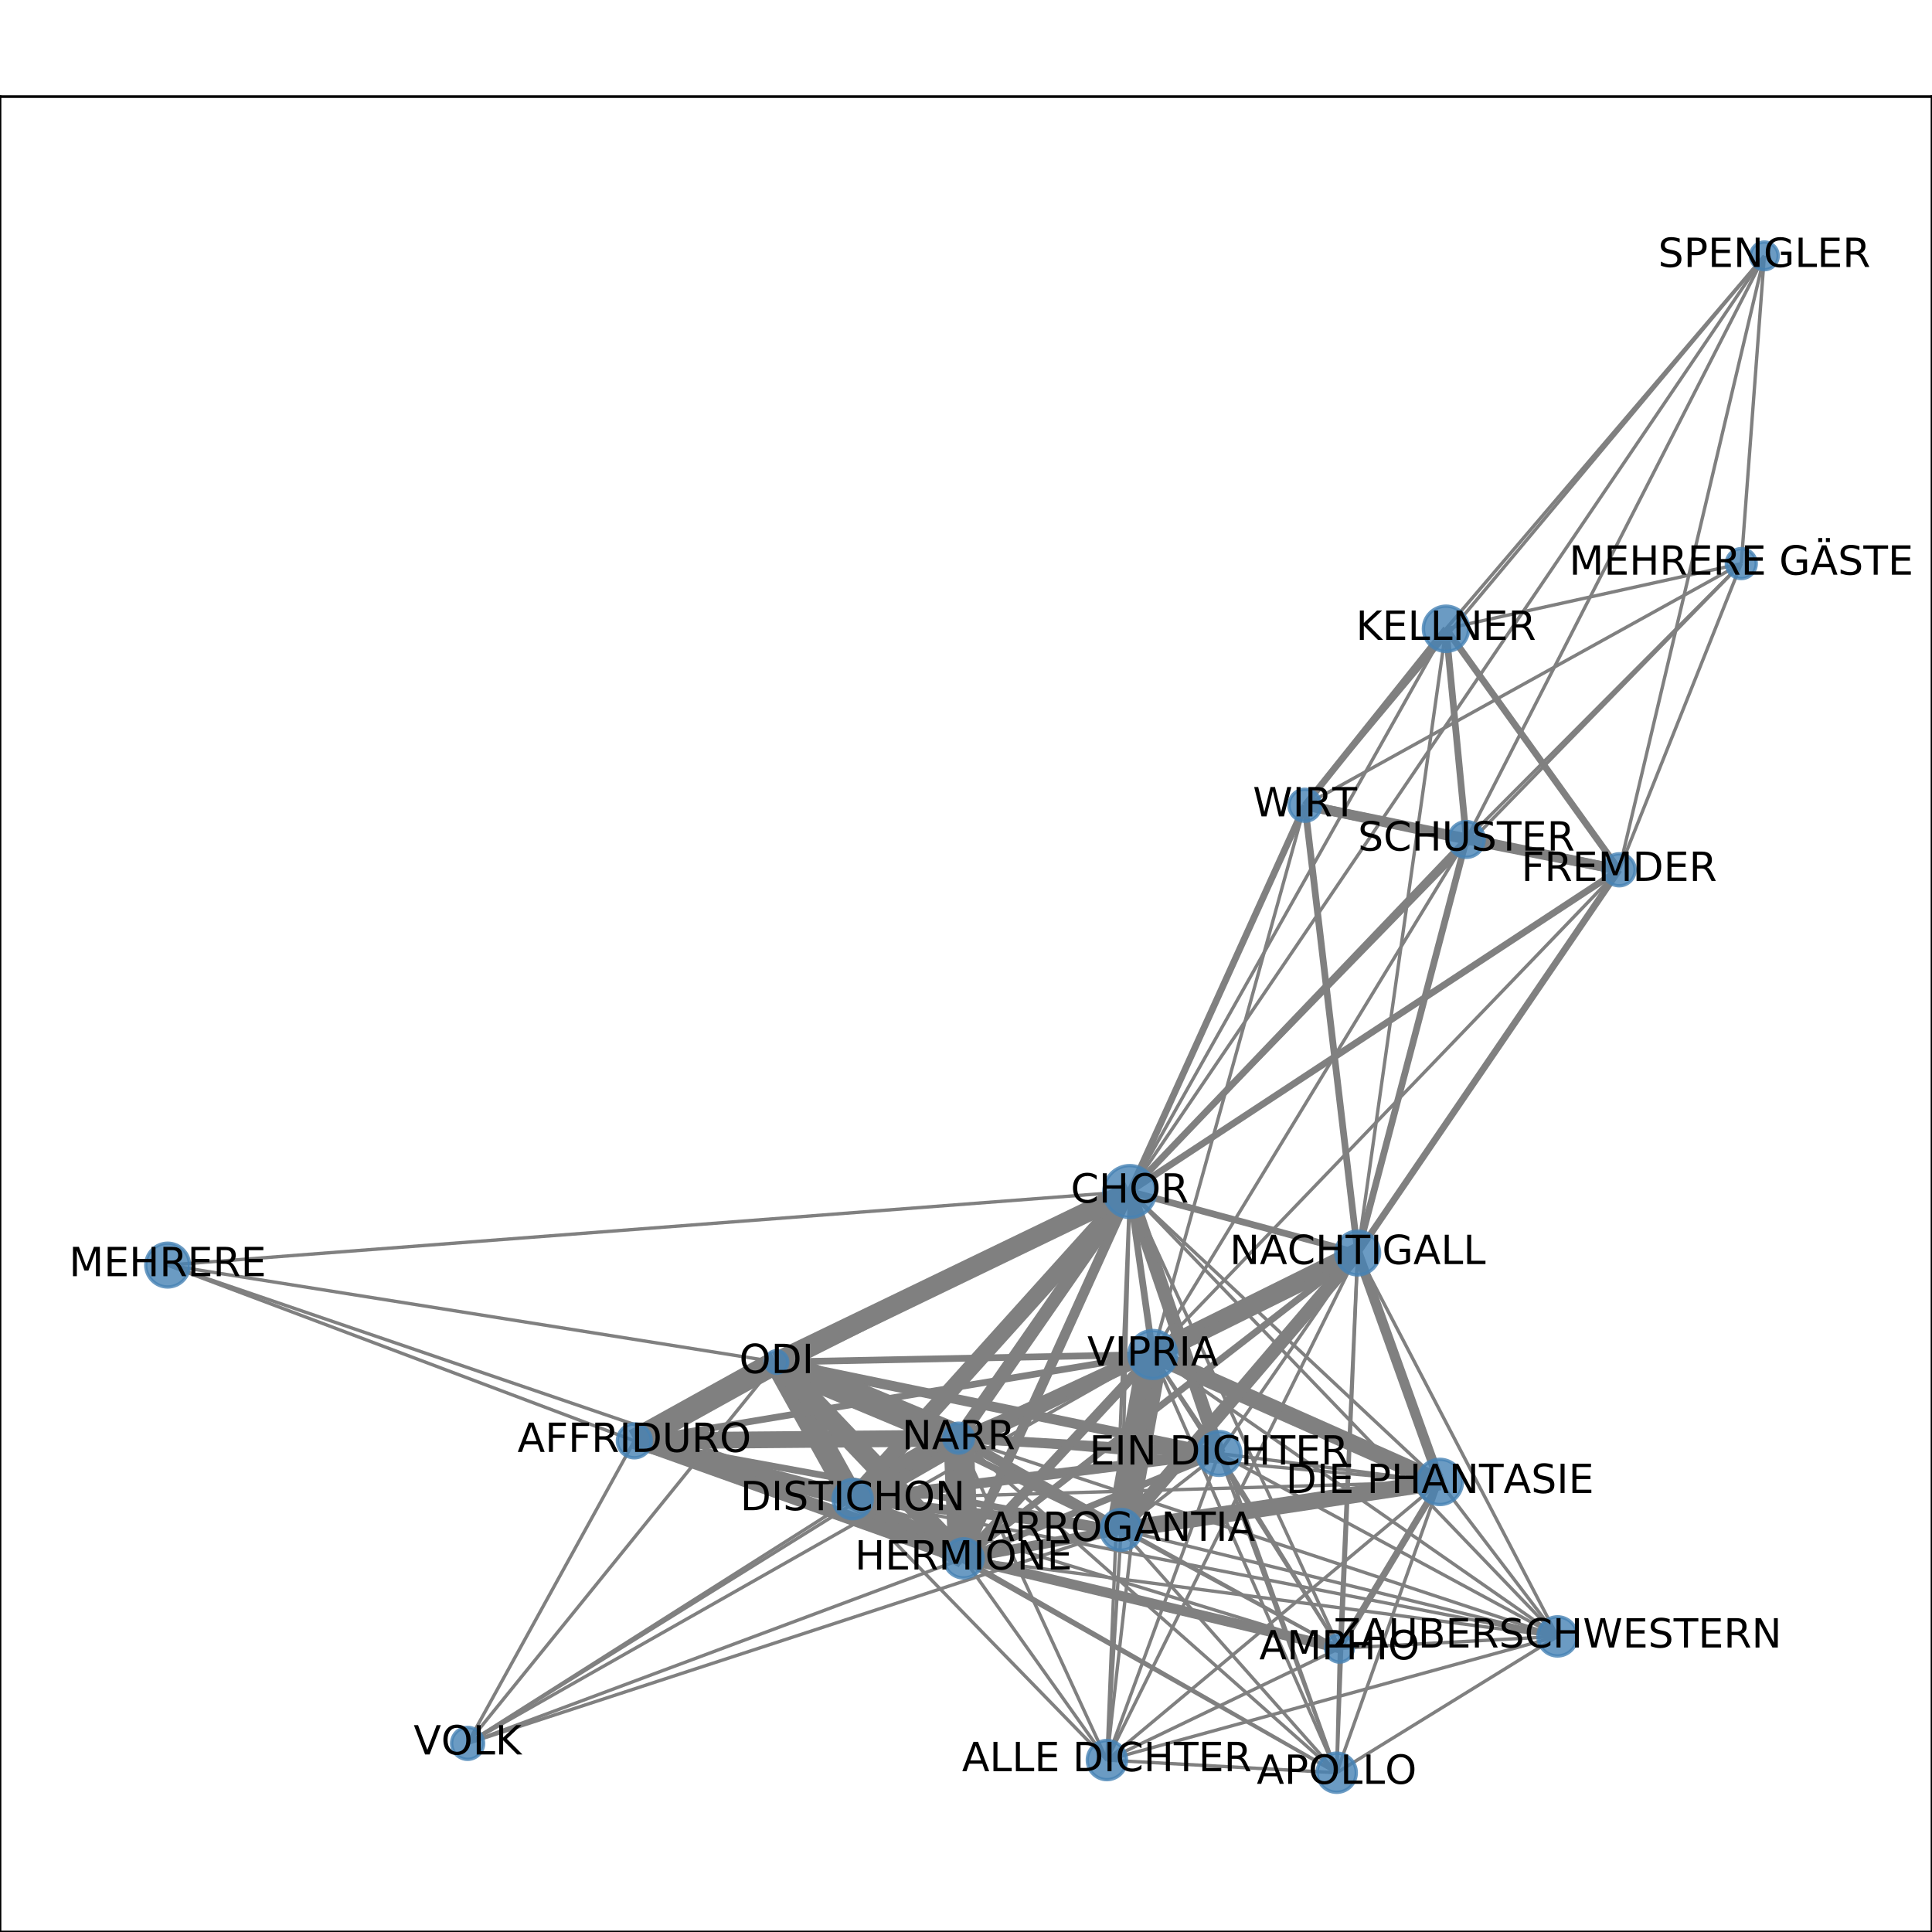 <?xml version="1.0" encoding="utf-8" standalone="no"?>
<!DOCTYPE svg PUBLIC "-//W3C//DTD SVG 1.1//EN"
  "http://www.w3.org/Graphics/SVG/1.1/DTD/svg11.dtd">
<!-- Created with matplotlib (http://matplotlib.org/) -->
<svg height="576pt" version="1.1" viewBox="0 0 576 576" width="576pt" xmlns="http://www.w3.org/2000/svg" xmlns:xlink="http://www.w3.org/1999/xlink">
 <defs>
  <style type="text/css">
*{stroke-linecap:butt;stroke-linejoin:round;}
  </style>
 </defs>
 <g id="figure_1">
  <g id="patch_1">
   <path d="M 0 576 
L 576 576 
L 576 0 
L 0 0 
z
" style="fill:#ffffff;"/>
  </g>
  <g id="axes_1">
   <g id="patch_2">
    <path d="M 0 576 
L 576 576 
L 576 28.8 
L 0 28.8 
z
" style="fill:#ffffff;"/>
   </g>
   <g id="LineCollection_1">
    <path clip-path="url(#pf46372fd6f)" d="M 336.824 355.231 
L 49.983 377.172 
" style="fill:none;stroke:#808080;"/>
    <path clip-path="url(#pf46372fd6f)" d="M 336.824 355.231 
L 254.216 446.942 
" style="fill:none;stroke:#808080;stroke-width:5;"/>
    <path clip-path="url(#pf46372fd6f)" d="M 336.824 355.231 
L 287.274 464.612 
" style="fill:none;stroke:#808080;stroke-width:3;"/>
    <path clip-path="url(#pf46372fd6f)" d="M 336.824 355.231 
L 189.127 429.568 
" style="fill:none;stroke:#808080;stroke-width:3;"/>
    <path clip-path="url(#pf46372fd6f)" d="M 336.824 355.231 
L 399.344 491.406 
" style="fill:none;stroke:#808080;"/>
    <path clip-path="url(#pf46372fd6f)" d="M 336.824 355.231 
L 526.017 76.284 
" style="fill:none;stroke:#808080;"/>
    <path clip-path="url(#pf46372fd6f)" d="M 336.824 355.231 
L 330.01 524.746 
" style="fill:none;stroke:#808080;"/>
    <path clip-path="url(#pf46372fd6f)" d="M 336.824 355.231 
L 429.269 441.819 
" style="fill:none;stroke:#808080;"/>
    <path clip-path="url(#pf46372fd6f)" d="M 336.824 355.231 
L 482.729 259.324 
" style="fill:none;stroke:#808080;stroke-width:2;"/>
    <path clip-path="url(#pf46372fd6f)" d="M 336.824 355.231 
L 231.507 406.067 
" style="fill:none;stroke:#808080;stroke-width:6;"/>
    <path clip-path="url(#pf46372fd6f)" d="M 336.824 355.231 
L 404.774 373.558 
" style="fill:none;stroke:#808080;stroke-width:2;"/>
    <path clip-path="url(#pf46372fd6f)" d="M 336.824 355.231 
L 343.698 403.826 
" style="fill:none;stroke:#808080;stroke-width:2;"/>
    <path clip-path="url(#pf46372fd6f)" d="M 336.824 355.231 
L 389.046 240.076 
" style="fill:none;stroke:#808080;stroke-width:2;"/>
    <path clip-path="url(#pf46372fd6f)" d="M 336.824 355.231 
L 334.265 456.084 
" style="fill:none;stroke:#808080;"/>
    <path clip-path="url(#pf46372fd6f)" d="M 336.824 355.231 
L 464.364 487.87 
" style="fill:none;stroke:#808080;"/>
    <path clip-path="url(#pf46372fd6f)" d="M 336.824 355.231 
L 363.425 433.324 
" style="fill:none;stroke:#808080;stroke-width:4;"/>
    <path clip-path="url(#pf46372fd6f)" d="M 336.824 355.231 
L 398.518 528.516 
" style="fill:none;stroke:#808080;"/>
    <path clip-path="url(#pf46372fd6f)" d="M 336.824 355.231 
L 285.783 428.766 
" style="fill:none;stroke:#808080;stroke-width:4;"/>
    <path clip-path="url(#pf46372fd6f)" d="M 336.824 355.231 
L 431.107 187.459 
" style="fill:none;stroke:#808080;"/>
    <path clip-path="url(#pf46372fd6f)" d="M 336.824 355.231 
L 519.138 168.029 
" style="fill:none;stroke:#808080;"/>
    <path clip-path="url(#pf46372fd6f)" d="M 336.824 355.231 
L 437.179 250.276 
" style="fill:none;stroke:#808080;stroke-width:2;"/>
    <path clip-path="url(#pf46372fd6f)" d="M 254.216 446.942 
L 49.983 377.172 
" style="fill:none;stroke:#808080;"/>
    <path clip-path="url(#pf46372fd6f)" d="M 254.216 446.942 
L 287.274 464.612 
" style="fill:none;stroke:#808080;stroke-width:6;"/>
    <path clip-path="url(#pf46372fd6f)" d="M 254.216 446.942 
L 189.127 429.568 
" style="fill:none;stroke:#808080;stroke-width:5;"/>
    <path clip-path="url(#pf46372fd6f)" d="M 254.216 446.942 
L 399.344 491.406 
" style="fill:none;stroke:#808080;"/>
    <path clip-path="url(#pf46372fd6f)" d="M 254.216 446.942 
L 330.01 524.746 
" style="fill:none;stroke:#808080;"/>
    <path clip-path="url(#pf46372fd6f)" d="M 254.216 446.942 
L 429.269 441.819 
" style="fill:none;stroke:#808080;"/>
    <path clip-path="url(#pf46372fd6f)" d="M 254.216 446.942 
L 404.774 373.558 
" style="fill:none;stroke:#808080;"/>
    <path clip-path="url(#pf46372fd6f)" d="M 254.216 446.942 
L 231.507 406.067 
" style="fill:none;stroke:#808080;stroke-width:7;"/>
    <path clip-path="url(#pf46372fd6f)" d="M 254.216 446.942 
L 343.698 403.826 
" style="fill:none;stroke:#808080;stroke-width:3;"/>
    <path clip-path="url(#pf46372fd6f)" d="M 254.216 446.942 
L 398.518 528.516 
" style="fill:none;stroke:#808080;"/>
    <path clip-path="url(#pf46372fd6f)" d="M 254.216 446.942 
L 334.265 456.084 
" style="fill:none;stroke:#808080;stroke-width:3;"/>
    <path clip-path="url(#pf46372fd6f)" d="M 254.216 446.942 
L 464.364 487.87 
" style="fill:none;stroke:#808080;"/>
    <path clip-path="url(#pf46372fd6f)" d="M 254.216 446.942 
L 363.425 433.324 
" style="fill:none;stroke:#808080;stroke-width:3;"/>
    <path clip-path="url(#pf46372fd6f)" d="M 254.216 446.942 
L 285.783 428.766 
" style="fill:none;stroke:#808080;stroke-width:8;"/>
    <path clip-path="url(#pf46372fd6f)" d="M 254.216 446.942 
L 139.411 519.764 
" style="fill:none;stroke:#808080;"/>
    <path clip-path="url(#pf46372fd6f)" d="M 189.127 429.568 
L 49.983 377.172 
" style="fill:none;stroke:#808080;"/>
    <path clip-path="url(#pf46372fd6f)" d="M 189.127 429.568 
L 285.783 428.766 
" style="fill:none;stroke:#808080;stroke-width:5;"/>
    <path clip-path="url(#pf46372fd6f)" d="M 189.127 429.568 
L 287.274 464.612 
" style="fill:none;stroke:#808080;stroke-width:4;"/>
    <path clip-path="url(#pf46372fd6f)" d="M 189.127 429.568 
L 343.698 403.826 
" style="fill:none;stroke:#808080;stroke-width:2;"/>
    <path clip-path="url(#pf46372fd6f)" d="M 189.127 429.568 
L 139.411 519.764 
" style="fill:none;stroke:#808080;"/>
    <path clip-path="url(#pf46372fd6f)" d="M 189.127 429.568 
L 231.507 406.067 
" style="fill:none;stroke:#808080;stroke-width:7;"/>
    <path clip-path="url(#pf46372fd6f)" d="M 189.127 429.568 
L 334.265 456.084 
" style="fill:none;stroke:#808080;stroke-width:2;"/>
    <path clip-path="url(#pf46372fd6f)" d="M 464.364 487.87 
L 404.774 373.558 
" style="fill:none;stroke:#808080;"/>
    <path clip-path="url(#pf46372fd6f)" d="M 464.364 487.87 
L 429.269 441.819 
" style="fill:none;stroke:#808080;"/>
    <path clip-path="url(#pf46372fd6f)" d="M 464.364 487.87 
L 287.274 464.612 
" style="fill:none;stroke:#808080;"/>
    <path clip-path="url(#pf46372fd6f)" d="M 464.364 487.87 
L 399.344 491.406 
" style="fill:none;stroke:#808080;"/>
    <path clip-path="url(#pf46372fd6f)" d="M 464.364 487.87 
L 330.01 524.746 
" style="fill:none;stroke:#808080;"/>
    <path clip-path="url(#pf46372fd6f)" d="M 464.364 487.87 
L 343.698 403.826 
" style="fill:none;stroke:#808080;"/>
    <path clip-path="url(#pf46372fd6f)" d="M 464.364 487.87 
L 398.518 528.516 
" style="fill:none;stroke:#808080;"/>
    <path clip-path="url(#pf46372fd6f)" d="M 464.364 487.87 
L 334.265 456.084 
" style="fill:none;stroke:#808080;"/>
    <path clip-path="url(#pf46372fd6f)" d="M 464.364 487.87 
L 363.425 433.324 
" style="fill:none;stroke:#808080;"/>
    <path clip-path="url(#pf46372fd6f)" d="M 464.364 487.87 
L 285.783 428.766 
" style="fill:none;stroke:#808080;"/>
    <path clip-path="url(#pf46372fd6f)" d="M 429.269 441.819 
L 404.774 373.558 
" style="fill:none;stroke:#808080;stroke-width:3;"/>
    <path clip-path="url(#pf46372fd6f)" d="M 429.269 441.819 
L 287.274 464.612 
" style="fill:none;stroke:#808080;"/>
    <path clip-path="url(#pf46372fd6f)" d="M 429.269 441.819 
L 399.344 491.406 
" style="fill:none;stroke:#808080;stroke-width:2;"/>
    <path clip-path="url(#pf46372fd6f)" d="M 429.269 441.819 
L 343.698 403.826 
" style="fill:none;stroke:#808080;stroke-width:5;"/>
    <path clip-path="url(#pf46372fd6f)" d="M 429.269 441.819 
L 398.518 528.516 
" style="fill:none;stroke:#808080;"/>
    <path clip-path="url(#pf46372fd6f)" d="M 429.269 441.819 
L 334.265 456.084 
" style="fill:none;stroke:#808080;stroke-width:5;"/>
    <path clip-path="url(#pf46372fd6f)" d="M 429.269 441.819 
L 330.01 524.746 
" style="fill:none;stroke:#808080;"/>
    <path clip-path="url(#pf46372fd6f)" d="M 429.269 441.819 
L 363.425 433.324 
" style="fill:none;stroke:#808080;"/>
    <path clip-path="url(#pf46372fd6f)" d="M 429.269 441.819 
L 285.783 428.766 
" style="fill:none;stroke:#808080;"/>
    <path clip-path="url(#pf46372fd6f)" d="M 482.729 259.324 
L 404.774 373.558 
" style="fill:none;stroke:#808080;stroke-width:2;"/>
    <path clip-path="url(#pf46372fd6f)" d="M 482.729 259.324 
L 389.046 240.076 
" style="fill:none;stroke:#808080;stroke-width:3;"/>
    <path clip-path="url(#pf46372fd6f)" d="M 482.729 259.324 
L 437.179 250.276 
" style="fill:none;stroke:#808080;stroke-width:3;"/>
    <path clip-path="url(#pf46372fd6f)" d="M 482.729 259.324 
L 526.017 76.284 
" style="fill:none;stroke:#808080;"/>
    <path clip-path="url(#pf46372fd6f)" d="M 482.729 259.324 
L 431.107 187.459 
" style="fill:none;stroke:#808080;stroke-width:2;"/>
    <path clip-path="url(#pf46372fd6f)" d="M 482.729 259.324 
L 519.138 168.029 
" style="fill:none;stroke:#808080;"/>
    <path clip-path="url(#pf46372fd6f)" d="M 482.729 259.324 
L 343.698 403.826 
" style="fill:none;stroke:#808080;"/>
    <path clip-path="url(#pf46372fd6f)" d="M 404.774 373.558 
L 287.274 464.612 
" style="fill:none;stroke:#808080;stroke-width:2;"/>
    <path clip-path="url(#pf46372fd6f)" d="M 404.774 373.558 
L 398.518 528.516 
" style="fill:none;stroke:#808080;"/>
    <path clip-path="url(#pf46372fd6f)" d="M 404.774 373.558 
L 399.344 491.406 
" style="fill:none;stroke:#808080;"/>
    <path clip-path="url(#pf46372fd6f)" d="M 404.774 373.558 
L 343.698 403.826 
" style="fill:none;stroke:#808080;stroke-width:6;"/>
    <path clip-path="url(#pf46372fd6f)" d="M 404.774 373.558 
L 389.046 240.076 
" style="fill:none;stroke:#808080;stroke-width:2;"/>
    <path clip-path="url(#pf46372fd6f)" d="M 404.774 373.558 
L 334.265 456.084 
" style="fill:none;stroke:#808080;stroke-width:4;"/>
    <path clip-path="url(#pf46372fd6f)" d="M 404.774 373.558 
L 330.01 524.746 
" style="fill:none;stroke:#808080;"/>
    <path clip-path="url(#pf46372fd6f)" d="M 404.774 373.558 
L 363.425 433.324 
" style="fill:none;stroke:#808080;"/>
    <path clip-path="url(#pf46372fd6f)" d="M 404.774 373.558 
L 285.783 428.766 
" style="fill:none;stroke:#808080;stroke-width:2;"/>
    <path clip-path="url(#pf46372fd6f)" d="M 404.774 373.558 
L 431.107 187.459 
" style="fill:none;stroke:#808080;"/>
    <path clip-path="url(#pf46372fd6f)" d="M 404.774 373.558 
L 437.179 250.276 
" style="fill:none;stroke:#808080;stroke-width:2;"/>
    <path clip-path="url(#pf46372fd6f)" d="M 334.265 456.084 
L 287.274 464.612 
" style="fill:none;stroke:#808080;stroke-width:3;"/>
    <path clip-path="url(#pf46372fd6f)" d="M 334.265 456.084 
L 399.344 491.406 
" style="fill:none;stroke:#808080;"/>
    <path clip-path="url(#pf46372fd6f)" d="M 334.265 456.084 
L 330.01 524.746 
" style="fill:none;stroke:#808080;"/>
    <path clip-path="url(#pf46372fd6f)" d="M 334.265 456.084 
L 231.507 406.067 
" style="fill:none;stroke:#808080;stroke-width:2;"/>
    <path clip-path="url(#pf46372fd6f)" d="M 334.265 456.084 
L 343.698 403.826 
" style="fill:none;stroke:#808080;stroke-width:9;"/>
    <path clip-path="url(#pf46372fd6f)" d="M 334.265 456.084 
L 398.518 528.516 
" style="fill:none;stroke:#808080;"/>
    <path clip-path="url(#pf46372fd6f)" d="M 334.265 456.084 
L 363.425 433.324 
" style="fill:none;stroke:#808080;"/>
    <path clip-path="url(#pf46372fd6f)" d="M 334.265 456.084 
L 285.783 428.766 
" style="fill:none;stroke:#808080;stroke-width:3;"/>
    <path clip-path="url(#pf46372fd6f)" d="M 334.265 456.084 
L 139.411 519.764 
" style="fill:none;stroke:#808080;"/>
    <path clip-path="url(#pf46372fd6f)" d="M 363.425 433.324 
L 287.274 464.612 
" style="fill:none;stroke:#808080;stroke-width:2;"/>
    <path clip-path="url(#pf46372fd6f)" d="M 363.425 433.324 
L 399.344 491.406 
" style="fill:none;stroke:#808080;"/>
    <path clip-path="url(#pf46372fd6f)" d="M 363.425 433.324 
L 231.507 406.067 
" style="fill:none;stroke:#808080;stroke-width:3;"/>
    <path clip-path="url(#pf46372fd6f)" d="M 363.425 433.324 
L 343.698 403.826 
" style="fill:none;stroke:#808080;"/>
    <path clip-path="url(#pf46372fd6f)" d="M 363.425 433.324 
L 398.518 528.516 
" style="fill:none;stroke:#808080;"/>
    <path clip-path="url(#pf46372fd6f)" d="M 363.425 433.324 
L 330.01 524.746 
" style="fill:none;stroke:#808080;"/>
    <path clip-path="url(#pf46372fd6f)" d="M 363.425 433.324 
L 285.783 428.766 
" style="fill:none;stroke:#808080;stroke-width:3;"/>
    <path clip-path="url(#pf46372fd6f)" d="M 285.783 428.766 
L 287.274 464.612 
" style="fill:none;stroke:#808080;stroke-width:9;"/>
    <path clip-path="url(#pf46372fd6f)" d="M 285.783 428.766 
L 399.344 491.406 
" style="fill:none;stroke:#808080;"/>
    <path clip-path="url(#pf46372fd6f)" d="M 285.783 428.766 
L 231.507 406.067 
" style="fill:none;stroke:#808080;stroke-width:8;"/>
    <path clip-path="url(#pf46372fd6f)" d="M 285.783 428.766 
L 343.698 403.826 
" style="fill:none;stroke:#808080;stroke-width:3;"/>
    <path clip-path="url(#pf46372fd6f)" d="M 285.783 428.766 
L 398.518 528.516 
" style="fill:none;stroke:#808080;"/>
    <path clip-path="url(#pf46372fd6f)" d="M 285.783 428.766 
L 330.01 524.746 
" style="fill:none;stroke:#808080;"/>
    <path clip-path="url(#pf46372fd6f)" d="M 285.783 428.766 
L 139.411 519.764 
" style="fill:none;stroke:#808080;"/>
    <path clip-path="url(#pf46372fd6f)" d="M 431.107 187.459 
L 389.046 240.076 
" style="fill:none;stroke:#808080;stroke-width:2;"/>
    <path clip-path="url(#pf46372fd6f)" d="M 431.107 187.459 
L 437.179 250.276 
" style="fill:none;stroke:#808080;stroke-width:2;"/>
    <path clip-path="url(#pf46372fd6f)" d="M 431.107 187.459 
L 526.017 76.284 
" style="fill:none;stroke:#808080;"/>
    <path clip-path="url(#pf46372fd6f)" d="M 431.107 187.459 
L 519.138 168.029 
" style="fill:none;stroke:#808080;"/>
    <path clip-path="url(#pf46372fd6f)" d="M 49.983 377.172 
L 231.507 406.067 
" style="fill:none;stroke:#808080;"/>
    <path clip-path="url(#pf46372fd6f)" d="M 287.274 464.612 
L 399.344 491.406 
" style="fill:none;stroke:#808080;stroke-width:3;"/>
    <path clip-path="url(#pf46372fd6f)" d="M 287.274 464.612 
L 330.01 524.746 
" style="fill:none;stroke:#808080;"/>
    <path clip-path="url(#pf46372fd6f)" d="M 287.274 464.612 
L 231.507 406.067 
" style="fill:none;stroke:#808080;stroke-width:6;"/>
    <path clip-path="url(#pf46372fd6f)" d="M 287.274 464.612 
L 343.698 403.826 
" style="fill:none;stroke:#808080;stroke-width:3;"/>
    <path clip-path="url(#pf46372fd6f)" d="M 287.274 464.612 
L 398.518 528.516 
" style="fill:none;stroke:#808080;"/>
    <path clip-path="url(#pf46372fd6f)" d="M 287.274 464.612 
L 139.411 519.764 
" style="fill:none;stroke:#808080;"/>
    <path clip-path="url(#pf46372fd6f)" d="M 399.344 491.406 
L 330.01 524.746 
" style="fill:none;stroke:#808080;"/>
    <path clip-path="url(#pf46372fd6f)" d="M 399.344 491.406 
L 343.698 403.826 
" style="fill:none;stroke:#808080;"/>
    <path clip-path="url(#pf46372fd6f)" d="M 399.344 491.406 
L 398.518 528.516 
" style="fill:none;stroke:#808080;"/>
    <path clip-path="url(#pf46372fd6f)" d="M 526.017 76.284 
L 389.046 240.076 
" style="fill:none;stroke:#808080;"/>
    <path clip-path="url(#pf46372fd6f)" d="M 526.017 76.284 
L 437.179 250.276 
" style="fill:none;stroke:#808080;"/>
    <path clip-path="url(#pf46372fd6f)" d="M 526.017 76.284 
L 519.138 168.029 
" style="fill:none;stroke:#808080;"/>
    <path clip-path="url(#pf46372fd6f)" d="M 139.411 519.764 
L 343.698 403.826 
" style="fill:none;stroke:#808080;"/>
    <path clip-path="url(#pf46372fd6f)" d="M 139.411 519.764 
L 231.507 406.067 
" style="fill:none;stroke:#808080;"/>
    <path clip-path="url(#pf46372fd6f)" d="M 437.179 250.276 
L 389.046 240.076 
" style="fill:none;stroke:#808080;stroke-width:3;"/>
    <path clip-path="url(#pf46372fd6f)" d="M 437.179 250.276 
L 343.698 403.826 
" style="fill:none;stroke:#808080;"/>
    <path clip-path="url(#pf46372fd6f)" d="M 437.179 250.276 
L 519.138 168.029 
" style="fill:none;stroke:#808080;"/>
    <path clip-path="url(#pf46372fd6f)" d="M 231.507 406.067 
L 343.698 403.826 
" style="fill:none;stroke:#808080;stroke-width:2;"/>
    <path clip-path="url(#pf46372fd6f)" d="M 343.698 403.826 
L 389.046 240.076 
" style="fill:none;stroke:#808080;"/>
    <path clip-path="url(#pf46372fd6f)" d="M 343.698 403.826 
L 330.01 524.746 
" style="fill:none;stroke:#808080;"/>
    <path clip-path="url(#pf46372fd6f)" d="M 343.698 403.826 
L 398.518 528.516 
" style="fill:none;stroke:#808080;"/>
    <path clip-path="url(#pf46372fd6f)" d="M 389.046 240.076 
L 519.138 168.029 
" style="fill:none;stroke:#808080;"/>
    <path clip-path="url(#pf46372fd6f)" d="M 330.01 524.746 
L 398.518 528.516 
" style="fill:none;stroke:#808080;"/>
   </g>
   <g id="matplotlib.axis_1">
    <g id="xtick_1">
     <g id="line2d_1">
      <defs>
       <path d="M 0 0 
L 0 3.5 
" id="ma66906ee32" style="stroke:#000000;stroke-width:0.8;"/>
      </defs>
      <g>
       <use style="stroke:#000000;stroke-width:0.8;" x="49.983" xlink:href="#ma66906ee32" y="576"/>
      </g>
     </g>
     <g id="text_1">
      <!-- 0.0 -->
      <defs>
       <path d="M 31.781 66.406 
Q 24.172 66.406 20.328 58.906 
Q 16.5 51.422 16.5 36.375 
Q 16.5 21.391 20.328 13.891 
Q 24.172 6.391 31.781 6.391 
Q 39.453 6.391 43.281 13.891 
Q 47.125 21.391 47.125 36.375 
Q 47.125 51.422 43.281 58.906 
Q 39.453 66.406 31.781 66.406 
z
M 31.781 74.219 
Q 44.047 74.219 50.516 64.516 
Q 56.984 54.828 56.984 36.375 
Q 56.984 17.969 50.516 8.266 
Q 44.047 -1.422 31.781 -1.422 
Q 19.531 -1.422 13.062 8.266 
Q 6.594 17.969 6.594 36.375 
Q 6.594 54.828 13.062 64.516 
Q 19.531 74.219 31.781 74.219 
z
" id="DejaVuSans-30"/>
       <path d="M 10.688 12.406 
L 21 12.406 
L 21 0 
L 10.688 0 
z
" id="DejaVuSans-2e"/>
      </defs>
      <g transform="translate(42.032 590.598)scale(0.1 -0.1)">
       <use xlink:href="#DejaVuSans-30"/>
       <use x="63.623" xlink:href="#DejaVuSans-2e"/>
       <use x="95.41" xlink:href="#DejaVuSans-30"/>
      </g>
     </g>
    </g>
    <g id="xtick_2">
     <g id="line2d_2">
      <g>
       <use style="stroke:#000000;stroke-width:0.8;" x="117.405" xlink:href="#ma66906ee32" y="576"/>
      </g>
     </g>
     <g id="text_2">
      <!-- 0.1 -->
      <defs>
       <path d="M 12.406 8.297 
L 28.516 8.297 
L 28.516 63.922 
L 10.984 60.406 
L 10.984 69.391 
L 28.422 72.906 
L 38.281 72.906 
L 38.281 8.297 
L 54.391 8.297 
L 54.391 0 
L 12.406 0 
z
" id="DejaVuSans-31"/>
      </defs>
      <g transform="translate(109.454 590.598)scale(0.1 -0.1)">
       <use xlink:href="#DejaVuSans-30"/>
       <use x="63.623" xlink:href="#DejaVuSans-2e"/>
       <use x="95.41" xlink:href="#DejaVuSans-31"/>
      </g>
     </g>
    </g>
    <g id="xtick_3">
     <g id="line2d_3">
      <g>
       <use style="stroke:#000000;stroke-width:0.8;" x="184.827" xlink:href="#ma66906ee32" y="576"/>
      </g>
     </g>
     <g id="text_3">
      <!-- 0.2 -->
      <defs>
       <path d="M 19.188 8.297 
L 53.609 8.297 
L 53.609 0 
L 7.328 0 
L 7.328 8.297 
Q 12.938 14.109 22.625 23.891 
Q 32.328 33.688 34.812 36.531 
Q 39.547 41.844 41.422 45.531 
Q 43.312 49.219 43.312 52.781 
Q 43.312 58.594 39.234 62.25 
Q 35.156 65.922 28.609 65.922 
Q 23.969 65.922 18.812 64.312 
Q 13.672 62.703 7.812 59.422 
L 7.812 69.391 
Q 13.766 71.781 18.938 73 
Q 24.125 74.219 28.422 74.219 
Q 39.75 74.219 46.484 68.547 
Q 53.219 62.891 53.219 53.422 
Q 53.219 48.922 51.531 44.891 
Q 49.859 40.875 45.406 35.406 
Q 44.188 33.984 37.641 27.219 
Q 31.109 20.453 19.188 8.297 
z
" id="DejaVuSans-32"/>
      </defs>
      <g transform="translate(176.875 590.598)scale(0.1 -0.1)">
       <use xlink:href="#DejaVuSans-30"/>
       <use x="63.623" xlink:href="#DejaVuSans-2e"/>
       <use x="95.41" xlink:href="#DejaVuSans-32"/>
      </g>
     </g>
    </g>
    <g id="xtick_4">
     <g id="line2d_4">
      <g>
       <use style="stroke:#000000;stroke-width:0.8;" x="252.249" xlink:href="#ma66906ee32" y="576"/>
      </g>
     </g>
     <g id="text_4">
      <!-- 0.3 -->
      <defs>
       <path d="M 40.578 39.312 
Q 47.656 37.797 51.625 33 
Q 55.609 28.219 55.609 21.188 
Q 55.609 10.406 48.188 4.484 
Q 40.766 -1.422 27.094 -1.422 
Q 22.516 -1.422 17.656 -0.516 
Q 12.797 0.391 7.625 2.203 
L 7.625 11.719 
Q 11.719 9.328 16.594 8.109 
Q 21.484 6.891 26.812 6.891 
Q 36.078 6.891 40.938 10.547 
Q 45.797 14.203 45.797 21.188 
Q 45.797 27.641 41.281 31.266 
Q 36.766 34.906 28.719 34.906 
L 20.219 34.906 
L 20.219 43.016 
L 29.109 43.016 
Q 36.375 43.016 40.234 45.922 
Q 44.094 48.828 44.094 54.297 
Q 44.094 59.906 40.109 62.906 
Q 36.141 65.922 28.719 65.922 
Q 24.656 65.922 20.016 65.031 
Q 15.375 64.156 9.812 62.312 
L 9.812 71.094 
Q 15.438 72.656 20.344 73.438 
Q 25.25 74.219 29.594 74.219 
Q 40.828 74.219 47.359 69.109 
Q 53.906 64.016 53.906 55.328 
Q 53.906 49.266 50.438 45.094 
Q 46.969 40.922 40.578 39.312 
z
" id="DejaVuSans-33"/>
      </defs>
      <g transform="translate(244.297 590.598)scale(0.1 -0.1)">
       <use xlink:href="#DejaVuSans-30"/>
       <use x="63.623" xlink:href="#DejaVuSans-2e"/>
       <use x="95.41" xlink:href="#DejaVuSans-33"/>
      </g>
     </g>
    </g>
    <g id="xtick_5">
     <g id="line2d_5">
      <g>
       <use style="stroke:#000000;stroke-width:0.8;" x="319.671" xlink:href="#ma66906ee32" y="576"/>
      </g>
     </g>
     <g id="text_5">
      <!-- 0.4 -->
      <defs>
       <path d="M 37.797 64.312 
L 12.891 25.391 
L 37.797 25.391 
z
M 35.203 72.906 
L 47.609 72.906 
L 47.609 25.391 
L 58.016 25.391 
L 58.016 17.188 
L 47.609 17.188 
L 47.609 0 
L 37.797 0 
L 37.797 17.188 
L 4.891 17.188 
L 4.891 26.703 
z
" id="DejaVuSans-34"/>
      </defs>
      <g transform="translate(311.719 590.598)scale(0.1 -0.1)">
       <use xlink:href="#DejaVuSans-30"/>
       <use x="63.623" xlink:href="#DejaVuSans-2e"/>
       <use x="95.41" xlink:href="#DejaVuSans-34"/>
      </g>
     </g>
    </g>
    <g id="xtick_6">
     <g id="line2d_6">
      <g>
       <use style="stroke:#000000;stroke-width:0.8;" x="387.092" xlink:href="#ma66906ee32" y="576"/>
      </g>
     </g>
     <g id="text_6">
      <!-- 0.5 -->
      <defs>
       <path d="M 10.797 72.906 
L 49.516 72.906 
L 49.516 64.594 
L 19.828 64.594 
L 19.828 46.734 
Q 21.969 47.469 24.109 47.828 
Q 26.266 48.188 28.422 48.188 
Q 40.625 48.188 47.75 41.5 
Q 54.891 34.812 54.891 23.391 
Q 54.891 11.625 47.562 5.094 
Q 40.234 -1.422 26.906 -1.422 
Q 22.312 -1.422 17.547 -0.641 
Q 12.797 0.141 7.719 1.703 
L 7.719 11.625 
Q 12.109 9.234 16.797 8.062 
Q 21.484 6.891 26.703 6.891 
Q 35.156 6.891 40.078 11.328 
Q 45.016 15.766 45.016 23.391 
Q 45.016 31 40.078 35.438 
Q 35.156 39.891 26.703 39.891 
Q 22.75 39.891 18.812 39.016 
Q 14.891 38.141 10.797 36.281 
z
" id="DejaVuSans-35"/>
      </defs>
      <g transform="translate(379.141 590.598)scale(0.1 -0.1)">
       <use xlink:href="#DejaVuSans-30"/>
       <use x="63.623" xlink:href="#DejaVuSans-2e"/>
       <use x="95.41" xlink:href="#DejaVuSans-35"/>
      </g>
     </g>
    </g>
    <g id="xtick_7">
     <g id="line2d_7">
      <g>
       <use style="stroke:#000000;stroke-width:0.8;" x="454.514" xlink:href="#ma66906ee32" y="576"/>
      </g>
     </g>
     <g id="text_7">
      <!-- 0.6 -->
      <defs>
       <path d="M 33.016 40.375 
Q 26.375 40.375 22.484 35.828 
Q 18.609 31.297 18.609 23.391 
Q 18.609 15.531 22.484 10.953 
Q 26.375 6.391 33.016 6.391 
Q 39.656 6.391 43.531 10.953 
Q 47.406 15.531 47.406 23.391 
Q 47.406 31.297 43.531 35.828 
Q 39.656 40.375 33.016 40.375 
z
M 52.594 71.297 
L 52.594 62.312 
Q 48.875 64.062 45.094 64.984 
Q 41.312 65.922 37.594 65.922 
Q 27.828 65.922 22.672 59.328 
Q 17.531 52.734 16.797 39.406 
Q 19.672 43.656 24.016 45.922 
Q 28.375 48.188 33.594 48.188 
Q 44.578 48.188 50.953 41.516 
Q 57.328 34.859 57.328 23.391 
Q 57.328 12.156 50.688 5.359 
Q 44.047 -1.422 33.016 -1.422 
Q 20.359 -1.422 13.672 8.266 
Q 6.984 17.969 6.984 36.375 
Q 6.984 53.656 15.188 63.938 
Q 23.391 74.219 37.203 74.219 
Q 40.922 74.219 44.703 73.484 
Q 48.484 72.75 52.594 71.297 
z
" id="DejaVuSans-36"/>
      </defs>
      <g transform="translate(446.563 590.598)scale(0.1 -0.1)">
       <use xlink:href="#DejaVuSans-30"/>
       <use x="63.623" xlink:href="#DejaVuSans-2e"/>
       <use x="95.41" xlink:href="#DejaVuSans-36"/>
      </g>
     </g>
    </g>
    <g id="xtick_8">
     <g id="line2d_8">
      <g>
       <use style="stroke:#000000;stroke-width:0.8;" x="521.936" xlink:href="#ma66906ee32" y="576"/>
      </g>
     </g>
     <g id="text_8">
      <!-- 0.7 -->
      <defs>
       <path d="M 8.203 72.906 
L 55.078 72.906 
L 55.078 68.703 
L 28.609 0 
L 18.312 0 
L 43.219 64.594 
L 8.203 64.594 
z
" id="DejaVuSans-37"/>
      </defs>
      <g transform="translate(513.984 590.598)scale(0.1 -0.1)">
       <use xlink:href="#DejaVuSans-30"/>
       <use x="63.623" xlink:href="#DejaVuSans-2e"/>
       <use x="95.41" xlink:href="#DejaVuSans-37"/>
      </g>
     </g>
    </g>
   </g>
   <g id="matplotlib.axis_2">
    <g id="ytick_1">
     <g id="line2d_9">
      <defs>
       <path d="M 0 0 
L -3.5 0 
" id="md305c9d841" style="stroke:#000000;stroke-width:0.8;"/>
      </defs>
      <g>
       <use style="stroke:#000000;stroke-width:0.8;" x="0" xlink:href="#md305c9d841" y="528.516"/>
      </g>
     </g>
     <g id="text_9">
      <!-- 0.0 -->
      <g transform="translate(-22.903 532.315)scale(0.1 -0.1)">
       <use xlink:href="#DejaVuSans-30"/>
       <use x="63.623" xlink:href="#DejaVuSans-2e"/>
       <use x="95.41" xlink:href="#DejaVuSans-30"/>
      </g>
     </g>
    </g>
    <g id="ytick_2">
     <g id="line2d_10">
      <g>
       <use style="stroke:#000000;stroke-width:0.8;" x="0" xlink:href="#md305c9d841" y="438.069"/>
      </g>
     </g>
     <g id="text_10">
      <!-- 0.2 -->
      <g transform="translate(-22.903 441.869)scale(0.1 -0.1)">
       <use xlink:href="#DejaVuSans-30"/>
       <use x="63.623" xlink:href="#DejaVuSans-2e"/>
       <use x="95.41" xlink:href="#DejaVuSans-32"/>
      </g>
     </g>
    </g>
    <g id="ytick_3">
     <g id="line2d_11">
      <g>
       <use style="stroke:#000000;stroke-width:0.8;" x="0" xlink:href="#md305c9d841" y="347.623"/>
      </g>
     </g>
     <g id="text_11">
      <!-- 0.4 -->
      <g transform="translate(-22.903 351.422)scale(0.1 -0.1)">
       <use xlink:href="#DejaVuSans-30"/>
       <use x="63.623" xlink:href="#DejaVuSans-2e"/>
       <use x="95.41" xlink:href="#DejaVuSans-34"/>
      </g>
     </g>
    </g>
    <g id="ytick_4">
     <g id="line2d_12">
      <g>
       <use style="stroke:#000000;stroke-width:0.8;" x="0" xlink:href="#md305c9d841" y="257.177"/>
      </g>
     </g>
     <g id="text_12">
      <!-- 0.6 -->
      <g transform="translate(-22.903 260.976)scale(0.1 -0.1)">
       <use xlink:href="#DejaVuSans-30"/>
       <use x="63.623" xlink:href="#DejaVuSans-2e"/>
       <use x="95.41" xlink:href="#DejaVuSans-36"/>
      </g>
     </g>
    </g>
    <g id="ytick_5">
     <g id="line2d_13">
      <g>
       <use style="stroke:#000000;stroke-width:0.8;" x="0" xlink:href="#md305c9d841" y="166.731"/>
      </g>
     </g>
     <g id="text_13">
      <!-- 0.8 -->
      <defs>
       <path d="M 31.781 34.625 
Q 24.75 34.625 20.719 30.859 
Q 16.703 27.094 16.703 20.516 
Q 16.703 13.922 20.719 10.156 
Q 24.75 6.391 31.781 6.391 
Q 38.812 6.391 42.859 10.172 
Q 46.922 13.969 46.922 20.516 
Q 46.922 27.094 42.891 30.859 
Q 38.875 34.625 31.781 34.625 
z
M 21.922 38.812 
Q 15.578 40.375 12.031 44.719 
Q 8.5 49.078 8.5 55.328 
Q 8.5 64.062 14.719 69.141 
Q 20.953 74.219 31.781 74.219 
Q 42.672 74.219 48.875 69.141 
Q 55.078 64.062 55.078 55.328 
Q 55.078 49.078 51.531 44.719 
Q 48 40.375 41.703 38.812 
Q 48.828 37.156 52.797 32.312 
Q 56.781 27.484 56.781 20.516 
Q 56.781 9.906 50.312 4.234 
Q 43.844 -1.422 31.781 -1.422 
Q 19.734 -1.422 13.25 4.234 
Q 6.781 9.906 6.781 20.516 
Q 6.781 27.484 10.781 32.312 
Q 14.797 37.156 21.922 38.812 
z
M 18.312 54.391 
Q 18.312 48.734 21.844 45.562 
Q 25.391 42.391 31.781 42.391 
Q 38.141 42.391 41.719 45.562 
Q 45.312 48.734 45.312 54.391 
Q 45.312 60.062 41.719 63.234 
Q 38.141 66.406 31.781 66.406 
Q 25.391 66.406 21.844 63.234 
Q 18.312 60.062 18.312 54.391 
z
" id="DejaVuSans-38"/>
      </defs>
      <g transform="translate(-22.903 170.53)scale(0.1 -0.1)">
       <use xlink:href="#DejaVuSans-30"/>
       <use x="63.623" xlink:href="#DejaVuSans-2e"/>
       <use x="95.41" xlink:href="#DejaVuSans-38"/>
      </g>
     </g>
    </g>
    <g id="ytick_6">
     <g id="line2d_14">
      <g>
       <use style="stroke:#000000;stroke-width:0.8;" x="0" xlink:href="#md305c9d841" y="76.284"/>
      </g>
     </g>
     <g id="text_14">
      <!-- 1.0 -->
      <g transform="translate(-22.903 80.084)scale(0.1 -0.1)">
       <use xlink:href="#DejaVuSans-31"/>
       <use x="63.623" xlink:href="#DejaVuSans-2e"/>
       <use x="95.41" xlink:href="#DejaVuSans-30"/>
      </g>
     </g>
    </g>
   </g>
   <g id="PathCollection_1">
    <path clip-path="url(#pf46372fd6f)" d="M 336.824 362.955 
C 338.873 362.955 340.837 362.141 342.286 360.692 
C 343.734 359.244 344.548 357.279 344.548 355.231 
C 344.548 353.182 343.734 351.217 342.286 349.769 
C 340.837 348.321 338.873 347.507 336.824 347.507 
C 334.776 347.507 332.811 348.321 331.363 349.769 
C 329.914 351.217 329.1 353.182 329.1 355.231 
C 329.1 357.279 329.914 359.244 331.363 360.692 
C 332.811 362.141 334.776 362.955 336.824 362.955 
z
" style="fill:#4682b4;fill-opacity:0.8;stroke:#4682b4;stroke-opacity:0.8;"/>
    <path clip-path="url(#pf46372fd6f)" d="M 254.216 452.78 
C 255.765 452.78 257.25 452.165 258.345 451.07 
C 259.44 449.975 260.055 448.49 260.055 446.942 
C 260.055 445.393 259.44 443.908 258.345 442.813 
C 257.25 441.718 255.765 441.103 254.216 441.103 
C 252.668 441.103 251.183 441.718 250.088 442.813 
C 248.993 443.908 248.378 445.393 248.378 446.942 
C 248.378 448.49 248.993 449.975 250.088 451.07 
C 251.183 452.165 252.668 452.78 254.216 452.78 
z
" style="fill:#4682b4;fill-opacity:0.8;stroke:#4682b4;stroke-opacity:0.8;"/>
    <path clip-path="url(#pf46372fd6f)" d="M 189.127 434.625 
C 190.468 434.625 191.754 434.092 192.702 433.144 
C 193.65 432.195 194.183 430.909 194.183 429.568 
C 194.183 428.227 193.65 426.941 192.702 425.993 
C 191.754 425.044 190.468 424.512 189.127 424.512 
C 187.786 424.512 186.499 425.044 185.551 425.993 
C 184.603 426.941 184.07 428.227 184.07 429.568 
C 184.07 430.909 184.603 432.195 185.551 433.144 
C 186.499 434.092 187.786 434.625 189.127 434.625 
z
" style="fill:#4682b4;fill-opacity:0.8;stroke:#4682b4;stroke-opacity:0.8;"/>
    <path clip-path="url(#pf46372fd6f)" d="M 464.364 493.709 
C 465.913 493.709 467.398 493.093 468.493 491.999 
C 469.588 490.904 470.203 489.418 470.203 487.87 
C 470.203 486.321 469.588 484.836 468.493 483.741 
C 467.398 482.646 465.913 482.031 464.364 482.031 
C 462.816 482.031 461.33 482.646 460.236 483.741 
C 459.141 484.836 458.525 486.321 458.525 487.87 
C 458.525 489.418 459.141 490.904 460.236 491.999 
C 461.33 493.093 462.816 493.709 464.364 493.709 
z
" style="fill:#4682b4;fill-opacity:0.8;stroke:#4682b4;stroke-opacity:0.8;"/>
    <path clip-path="url(#pf46372fd6f)" d="M 429.269 448.561 
C 431.057 448.561 432.772 447.851 434.036 446.587 
C 435.301 445.322 436.011 443.607 436.011 441.819 
C 436.011 440.031 435.301 438.316 434.036 437.052 
C 432.772 435.788 431.057 435.077 429.269 435.077 
C 427.481 435.077 425.766 435.788 424.502 437.052 
C 423.237 438.316 422.527 440.031 422.527 441.819 
C 422.527 443.607 423.237 445.322 424.502 446.587 
C 425.766 447.851 427.481 448.561 429.269 448.561 
z
" style="fill:#4682b4;fill-opacity:0.8;stroke:#4682b4;stroke-opacity:0.8;"/>
    <path clip-path="url(#pf46372fd6f)" d="M 482.729 264.091 
C 483.993 264.091 485.206 263.589 486.1 262.695 
C 486.994 261.801 487.496 260.588 487.496 259.324 
C 487.496 258.06 486.994 256.847 486.1 255.953 
C 485.206 255.059 483.993 254.556 482.729 254.556 
C 481.464 254.556 480.252 255.059 479.358 255.953 
C 478.464 256.847 477.961 258.06 477.961 259.324 
C 477.961 260.588 478.464 261.801 479.358 262.695 
C 480.252 263.589 481.464 264.091 482.729 264.091 
z
" style="fill:#4682b4;fill-opacity:0.8;stroke:#4682b4;stroke-opacity:0.8;"/>
    <path clip-path="url(#pf46372fd6f)" d="M 404.774 380.086 
C 406.505 380.086 408.166 379.398 409.39 378.174 
C 410.614 376.95 411.302 375.289 411.302 373.558 
C 411.302 371.827 410.614 370.166 409.39 368.942 
C 408.166 367.718 406.505 367.03 404.774 367.03 
C 403.043 367.03 401.382 367.718 400.158 368.942 
C 398.934 370.166 398.246 371.827 398.246 373.558 
C 398.246 375.289 398.934 376.95 400.158 378.174 
C 401.382 379.398 403.043 380.086 404.774 380.086 
z
" style="fill:#4682b4;fill-opacity:0.8;stroke:#4682b4;stroke-opacity:0.8;"/>
    <path clip-path="url(#pf46372fd6f)" d="M 334.265 462.161 
C 335.877 462.161 337.423 461.521 338.562 460.381 
C 339.702 459.242 340.342 457.696 340.342 456.084 
C 340.342 454.472 339.702 452.926 338.562 451.787 
C 337.423 450.647 335.877 450.007 334.265 450.007 
C 332.653 450.007 331.108 450.647 329.968 451.787 
C 328.828 452.926 328.188 454.472 328.188 456.084 
C 328.188 457.696 328.828 459.242 329.968 460.381 
C 331.108 461.521 332.653 462.161 334.265 462.161 
z
" style="fill:#4682b4;fill-opacity:0.8;stroke:#4682b4;stroke-opacity:0.8;"/>
    <path clip-path="url(#pf46372fd6f)" d="M 363.425 439.852 
C 365.156 439.852 366.817 439.164 368.041 437.94 
C 369.265 436.715 369.953 435.055 369.953 433.324 
C 369.953 431.592 369.265 429.932 368.041 428.708 
C 366.817 427.484 365.156 426.796 363.425 426.796 
C 361.694 426.796 360.033 427.484 358.809 428.708 
C 357.585 429.932 356.897 431.592 356.897 433.324 
C 356.897 435.055 357.585 436.715 358.809 437.94 
C 360.033 439.164 361.694 439.852 363.425 439.852 
z
" style="fill:#4682b4;fill-opacity:0.8;stroke:#4682b4;stroke-opacity:0.8;"/>
    <path clip-path="url(#pf46372fd6f)" d="M 285.783 433.226 
C 286.966 433.226 288.1 432.756 288.937 431.92 
C 289.773 431.083 290.243 429.949 290.243 428.766 
C 290.243 427.584 289.773 426.449 288.937 425.613 
C 288.1 424.777 286.966 424.307 285.783 424.307 
C 284.601 424.307 283.466 424.777 282.63 425.613 
C 281.794 426.449 281.324 427.584 281.324 428.766 
C 281.324 429.949 281.794 431.083 282.63 431.92 
C 283.466 432.756 284.601 433.226 285.783 433.226 
z
" style="fill:#4682b4;fill-opacity:0.8;stroke:#4682b4;stroke-opacity:0.8;"/>
    <path clip-path="url(#pf46372fd6f)" d="M 431.107 194.201 
C 432.895 194.201 434.61 193.49 435.875 192.226 
C 437.139 190.962 437.849 189.247 437.849 187.459 
C 437.849 185.671 437.139 183.956 435.875 182.692 
C 434.61 181.427 432.895 180.717 431.107 180.717 
C 429.319 180.717 427.604 181.427 426.34 182.692 
C 425.076 183.956 424.365 185.671 424.365 187.459 
C 424.365 189.247 425.076 190.962 426.34 192.226 
C 427.604 193.49 429.319 194.201 431.107 194.201 
z
" style="fill:#4682b4;fill-opacity:0.8;stroke:#4682b4;stroke-opacity:0.8;"/>
    <path clip-path="url(#pf46372fd6f)" d="M 49.983 383.7 
C 51.715 383.7 53.375 383.012 54.599 381.788 
C 55.824 380.564 56.511 378.903 56.511 377.172 
C 56.511 375.441 55.824 373.78 54.599 372.556 
C 53.375 371.332 51.715 370.644 49.983 370.644 
C 48.252 370.644 46.592 371.332 45.368 372.556 
C 44.143 373.78 43.456 375.441 43.456 377.172 
C 43.456 378.903 44.143 380.564 45.368 381.788 
C 46.592 383.012 48.252 383.7 49.983 383.7 
z
" style="fill:#4682b4;fill-opacity:0.8;stroke:#4682b4;stroke-opacity:0.8;"/>
    <path clip-path="url(#pf46372fd6f)" d="M 287.274 470.451 
C 288.822 470.451 290.307 469.835 291.402 468.74 
C 292.497 467.646 293.112 466.16 293.112 464.612 
C 293.112 463.063 292.497 461.578 291.402 460.483 
C 290.307 459.388 288.822 458.773 287.274 458.773 
C 285.725 458.773 284.24 459.388 283.145 460.483 
C 282.05 461.578 281.435 463.063 281.435 464.612 
C 281.435 466.16 282.05 467.646 283.145 468.74 
C 284.24 469.835 285.725 470.451 287.274 470.451 
z
" style="fill:#4682b4;fill-opacity:0.8;stroke:#4682b4;stroke-opacity:0.8;"/>
    <path clip-path="url(#pf46372fd6f)" d="M 399.344 495.535 
C 400.438 495.535 401.489 495.1 402.263 494.326 
C 403.037 493.552 403.472 492.501 403.472 491.406 
C 403.472 490.312 403.037 489.261 402.263 488.487 
C 401.489 487.713 400.438 487.278 399.344 487.278 
C 398.249 487.278 397.198 487.713 396.424 488.487 
C 395.65 489.261 395.215 490.312 395.215 491.406 
C 395.215 492.501 395.65 493.552 396.424 494.326 
C 397.198 495.1 398.249 495.535 399.344 495.535 
z
" style="fill:#4682b4;fill-opacity:0.8;stroke:#4682b4;stroke-opacity:0.8;"/>
    <path clip-path="url(#pf46372fd6f)" d="M 526.017 80.413 
C 527.111 80.413 528.162 79.978 528.936 79.204 
C 529.71 78.429 530.145 77.379 530.145 76.284 
C 530.145 75.189 529.71 74.139 528.936 73.365 
C 528.162 72.591 527.111 72.156 526.017 72.156 
C 524.922 72.156 523.871 72.591 523.097 73.365 
C 522.323 74.139 521.888 75.189 521.888 76.284 
C 521.888 77.379 522.323 78.429 523.097 79.204 
C 523.871 79.978 524.922 80.413 526.017 80.413 
z
" style="fill:#4682b4;fill-opacity:0.8;stroke:#4682b4;stroke-opacity:0.8;"/>
    <path clip-path="url(#pf46372fd6f)" d="M 139.411 524.531 
C 140.675 524.531 141.888 524.029 142.782 523.135 
C 143.676 522.241 144.178 521.028 144.178 519.764 
C 144.178 518.499 143.676 517.287 142.782 516.393 
C 141.888 515.499 140.675 514.996 139.411 514.996 
C 138.146 514.996 136.934 515.499 136.04 516.393 
C 135.146 517.287 134.643 518.499 134.643 519.764 
C 134.643 521.028 135.146 522.241 136.04 523.135 
C 136.934 524.029 138.146 524.531 139.411 524.531 
z
" style="fill:#4682b4;fill-opacity:0.8;stroke:#4682b4;stroke-opacity:0.8;"/>
    <path clip-path="url(#pf46372fd6f)" d="M 437.179 255.606 
C 438.593 255.606 439.948 255.044 440.948 254.045 
C 441.948 253.045 442.509 251.689 442.509 250.276 
C 442.509 248.862 441.948 247.506 440.948 246.507 
C 439.948 245.507 438.593 244.946 437.179 244.946 
C 435.766 244.946 434.41 245.507 433.41 246.507 
C 432.411 247.506 431.849 248.862 431.849 250.276 
C 431.849 251.689 432.411 253.045 433.41 254.045 
C 434.41 255.044 435.766 255.606 437.179 255.606 
z
" style="fill:#4682b4;fill-opacity:0.8;stroke:#4682b4;stroke-opacity:0.8;"/>
    <path clip-path="url(#pf46372fd6f)" d="M 231.507 409.438 
C 232.401 409.438 233.258 409.083 233.89 408.451 
C 234.523 407.818 234.878 406.961 234.878 406.067 
C 234.878 405.173 234.523 404.315 233.89 403.683 
C 233.258 403.051 232.401 402.696 231.507 402.696 
C 230.613 402.696 229.755 403.051 229.123 403.683 
C 228.491 404.315 228.136 405.173 228.136 406.067 
C 228.136 406.961 228.491 407.818 229.123 408.451 
C 229.755 409.083 230.613 409.438 231.507 409.438 
z
" style="fill:#4682b4;fill-opacity:0.8;stroke:#4682b4;stroke-opacity:0.8;"/>
    <path clip-path="url(#pf46372fd6f)" d="M 343.698 410.977 
C 345.595 410.977 347.414 410.223 348.755 408.882 
C 350.096 407.541 350.849 405.722 350.849 403.826 
C 350.849 401.929 350.096 400.11 348.755 398.769 
C 347.414 397.428 345.595 396.675 343.698 396.675 
C 341.802 396.675 339.983 397.428 338.642 398.769 
C 337.301 400.11 336.547 401.929 336.547 403.826 
C 336.547 405.722 337.301 407.541 338.642 408.882 
C 339.983 410.223 341.802 410.977 343.698 410.977 
z
" style="fill:#4682b4;fill-opacity:0.8;stroke:#4682b4;stroke-opacity:0.8;"/>
    <path clip-path="url(#pf46372fd6f)" d="M 389.046 244.843 
C 390.311 244.843 391.523 244.341 392.417 243.447 
C 393.311 242.553 393.814 241.34 393.814 240.076 
C 393.814 238.811 393.311 237.599 392.417 236.705 
C 391.523 235.811 390.311 235.308 389.046 235.308 
C 387.782 235.308 386.569 235.811 385.675 236.705 
C 384.781 237.599 384.279 238.811 384.279 240.076 
C 384.279 241.34 384.781 242.553 385.675 243.447 
C 386.569 244.341 387.782 244.843 389.046 244.843 
z
" style="fill:#4682b4;fill-opacity:0.8;stroke:#4682b4;stroke-opacity:0.8;"/>
    <path clip-path="url(#pf46372fd6f)" d="M 330.01 530.585 
C 331.559 530.585 333.044 529.97 334.139 528.875 
C 335.234 527.78 335.849 526.295 335.849 524.746 
C 335.849 523.198 335.234 521.713 334.139 520.618 
C 333.044 519.523 331.559 518.908 330.01 518.908 
C 328.462 518.908 326.976 519.523 325.881 520.618 
C 324.787 521.713 324.171 523.198 324.171 524.746 
C 324.171 526.295 324.787 527.78 325.881 528.875 
C 326.976 529.97 328.462 530.585 330.01 530.585 
z
" style="fill:#4682b4;fill-opacity:0.8;stroke:#4682b4;stroke-opacity:0.8;"/>
    <path clip-path="url(#pf46372fd6f)" d="M 398.518 534.354 
C 400.066 534.354 401.552 533.739 402.646 532.644 
C 403.741 531.549 404.357 530.064 404.357 528.516 
C 404.357 526.967 403.741 525.482 402.646 524.387 
C 401.552 523.292 400.066 522.677 398.518 522.677 
C 396.969 522.677 395.484 523.292 394.389 524.387 
C 393.294 525.482 392.679 526.967 392.679 528.516 
C 392.679 530.064 393.294 531.549 394.389 532.644 
C 395.484 533.739 396.969 534.354 398.518 534.354 
z
" style="fill:#4682b4;fill-opacity:0.8;stroke:#4682b4;stroke-opacity:0.8;"/>
    <path clip-path="url(#pf46372fd6f)" d="M 519.138 172.488 
C 520.321 172.488 521.455 172.018 522.292 171.182 
C 523.128 170.346 523.598 169.212 523.598 168.029 
C 523.598 166.846 523.128 165.712 522.292 164.876 
C 521.455 164.039 520.321 163.57 519.138 163.57 
C 517.956 163.57 516.821 164.039 515.985 164.876 
C 515.149 165.712 514.679 166.846 514.679 168.029 
C 514.679 169.212 515.149 170.346 515.985 171.182 
C 516.821 172.018 517.956 172.488 519.138 172.488 
z
" style="fill:#4682b4;fill-opacity:0.8;stroke:#4682b4;stroke-opacity:0.8;"/>
   </g>
   <g id="patch_3">
    <path d="M 0 576 
L 0 28.8 
" style="fill:none;stroke:#000000;stroke-linecap:square;stroke-linejoin:miter;stroke-width:0.8;"/>
   </g>
   <g id="patch_4">
    <path d="M 576 576 
L 576 28.8 
" style="fill:none;stroke:#000000;stroke-linecap:square;stroke-linejoin:miter;stroke-width:0.8;"/>
   </g>
   <g id="patch_5">
    <path d="M -0 576 
L 576 576 
" style="fill:none;stroke:#000000;stroke-linecap:square;stroke-linejoin:miter;stroke-width:0.8;"/>
   </g>
   <g id="patch_6">
    <path d="M -0 28.8 
L 576 28.8 
" style="fill:none;stroke:#000000;stroke-linecap:square;stroke-linejoin:miter;stroke-width:0.8;"/>
   </g>
   <g id="text_15">
    <g clip-path="url(#pf46372fd6f)">
     <!-- CHOR -->
     <defs>
      <path d="M 64.406 67.281 
L 64.406 56.891 
Q 59.422 61.531 53.781 63.812 
Q 48.141 66.109 41.797 66.109 
Q 29.297 66.109 22.656 58.469 
Q 16.016 50.828 16.016 36.375 
Q 16.016 21.969 22.656 14.328 
Q 29.297 6.688 41.797 6.688 
Q 48.141 6.688 53.781 8.984 
Q 59.422 11.281 64.406 15.922 
L 64.406 5.609 
Q 59.234 2.094 53.438 0.328 
Q 47.656 -1.422 41.219 -1.422 
Q 24.656 -1.422 15.125 8.703 
Q 5.609 18.844 5.609 36.375 
Q 5.609 53.953 15.125 64.078 
Q 24.656 74.219 41.219 74.219 
Q 47.75 74.219 53.531 72.484 
Q 59.328 70.75 64.406 67.281 
z
" id="DejaVuSans-43"/>
      <path d="M 9.812 72.906 
L 19.672 72.906 
L 19.672 43.016 
L 55.516 43.016 
L 55.516 72.906 
L 65.375 72.906 
L 65.375 0 
L 55.516 0 
L 55.516 34.719 
L 19.672 34.719 
L 19.672 0 
L 9.812 0 
z
" id="DejaVuSans-48"/>
      <path d="M 39.406 66.219 
Q 28.656 66.219 22.328 58.203 
Q 16.016 50.203 16.016 36.375 
Q 16.016 22.609 22.328 14.594 
Q 28.656 6.594 39.406 6.594 
Q 50.141 6.594 56.422 14.594 
Q 62.703 22.609 62.703 36.375 
Q 62.703 50.203 56.422 58.203 
Q 50.141 66.219 39.406 66.219 
z
M 39.406 74.219 
Q 54.734 74.219 63.906 63.938 
Q 73.094 53.656 73.094 36.375 
Q 73.094 19.141 63.906 8.859 
Q 54.734 -1.422 39.406 -1.422 
Q 24.031 -1.422 14.812 8.828 
Q 5.609 19.094 5.609 36.375 
Q 5.609 53.656 14.812 63.938 
Q 24.031 74.219 39.406 74.219 
z
" id="DejaVuSans-4f"/>
      <path d="M 44.391 34.188 
Q 47.562 33.109 50.562 29.594 
Q 53.562 26.078 56.594 19.922 
L 66.609 0 
L 56 0 
L 46.688 18.703 
Q 43.062 26.031 39.672 28.422 
Q 36.281 30.812 30.422 30.812 
L 19.672 30.812 
L 19.672 0 
L 9.812 0 
L 9.812 72.906 
L 32.078 72.906 
Q 44.578 72.906 50.734 67.672 
Q 56.891 62.453 56.891 51.906 
Q 56.891 45.016 53.688 40.469 
Q 50.484 35.938 44.391 34.188 
z
M 19.672 64.797 
L 19.672 38.922 
L 32.078 38.922 
Q 39.203 38.922 42.844 42.219 
Q 46.484 45.516 46.484 51.906 
Q 46.484 58.297 42.844 61.547 
Q 39.203 64.797 32.078 64.797 
z
" id="DejaVuSans-52"/>
     </defs>
     <g transform="translate(319.23 358.542)scale(0.12 -0.12)">
      <use xlink:href="#DejaVuSans-43"/>
      <use x="69.824" xlink:href="#DejaVuSans-48"/>
      <use x="145.02" xlink:href="#DejaVuSans-4f"/>
      <use x="223.73" xlink:href="#DejaVuSans-52"/>
     </g>
    </g>
   </g>
   <g id="text_16">
    <g clip-path="url(#pf46372fd6f)">
     <!-- DIE PHANTASIE -->
     <defs>
      <path d="M 19.672 64.797 
L 19.672 8.109 
L 31.594 8.109 
Q 46.688 8.109 53.688 14.938 
Q 60.688 21.781 60.688 36.531 
Q 60.688 51.172 53.688 57.984 
Q 46.688 64.797 31.594 64.797 
z
M 9.812 72.906 
L 30.078 72.906 
Q 51.266 72.906 61.172 64.094 
Q 71.094 55.281 71.094 36.531 
Q 71.094 17.672 61.125 8.828 
Q 51.172 0 30.078 0 
L 9.812 0 
z
" id="DejaVuSans-44"/>
      <path d="M 9.812 72.906 
L 19.672 72.906 
L 19.672 0 
L 9.812 0 
z
" id="DejaVuSans-49"/>
      <path d="M 9.812 72.906 
L 55.906 72.906 
L 55.906 64.594 
L 19.672 64.594 
L 19.672 43.016 
L 54.391 43.016 
L 54.391 34.719 
L 19.672 34.719 
L 19.672 8.297 
L 56.781 8.297 
L 56.781 0 
L 9.812 0 
z
" id="DejaVuSans-45"/>
      <path id="DejaVuSans-20"/>
      <path d="M 19.672 64.797 
L 19.672 37.406 
L 32.078 37.406 
Q 38.969 37.406 42.719 40.969 
Q 46.484 44.531 46.484 51.125 
Q 46.484 57.672 42.719 61.234 
Q 38.969 64.797 32.078 64.797 
z
M 9.812 72.906 
L 32.078 72.906 
Q 44.344 72.906 50.609 67.359 
Q 56.891 61.812 56.891 51.125 
Q 56.891 40.328 50.609 34.812 
Q 44.344 29.297 32.078 29.297 
L 19.672 29.297 
L 19.672 0 
L 9.812 0 
z
" id="DejaVuSans-50"/>
      <path d="M 34.188 63.188 
L 20.797 26.906 
L 47.609 26.906 
z
M 28.609 72.906 
L 39.797 72.906 
L 67.578 0 
L 57.328 0 
L 50.688 18.703 
L 17.828 18.703 
L 11.188 0 
L 0.781 0 
z
" id="DejaVuSans-41"/>
      <path d="M 9.812 72.906 
L 23.094 72.906 
L 55.422 11.922 
L 55.422 72.906 
L 64.984 72.906 
L 64.984 0 
L 51.703 0 
L 19.391 60.984 
L 19.391 0 
L 9.812 0 
z
" id="DejaVuSans-4e"/>
      <path d="M -0.297 72.906 
L 61.375 72.906 
L 61.375 64.594 
L 35.5 64.594 
L 35.5 0 
L 25.594 0 
L 25.594 64.594 
L -0.297 64.594 
z
" id="DejaVuSans-54"/>
      <path d="M 53.516 70.516 
L 53.516 60.891 
Q 47.906 63.578 42.922 64.891 
Q 37.938 66.219 33.297 66.219 
Q 25.25 66.219 20.875 63.094 
Q 16.5 59.969 16.5 54.203 
Q 16.5 49.359 19.406 46.891 
Q 22.312 44.438 30.422 42.922 
L 36.375 41.703 
Q 47.406 39.594 52.656 34.297 
Q 57.906 29 57.906 20.125 
Q 57.906 9.516 50.797 4.047 
Q 43.703 -1.422 29.984 -1.422 
Q 24.812 -1.422 18.969 -0.25 
Q 13.141 0.922 6.891 3.219 
L 6.891 13.375 
Q 12.891 10.016 18.656 8.297 
Q 24.422 6.594 29.984 6.594 
Q 38.422 6.594 43.016 9.906 
Q 47.609 13.234 47.609 19.391 
Q 47.609 24.75 44.312 27.781 
Q 41.016 30.812 33.5 32.328 
L 27.484 33.5 
Q 16.453 35.688 11.516 40.375 
Q 6.594 45.062 6.594 53.422 
Q 6.594 63.094 13.406 68.656 
Q 20.219 74.219 32.172 74.219 
Q 37.312 74.219 42.625 73.281 
Q 47.953 72.359 53.516 70.516 
z
" id="DejaVuSans-53"/>
     </defs>
     <g transform="translate(383.325 445.131)scale(0.12 -0.12)">
      <use xlink:href="#DejaVuSans-44"/>
      <use x="77.002" xlink:href="#DejaVuSans-49"/>
      <use x="106.494" xlink:href="#DejaVuSans-45"/>
      <use x="169.678" xlink:href="#DejaVuSans-20"/>
      <use x="201.465" xlink:href="#DejaVuSans-50"/>
      <use x="261.768" xlink:href="#DejaVuSans-48"/>
      <use x="336.963" xlink:href="#DejaVuSans-41"/>
      <use x="405.371" xlink:href="#DejaVuSans-4e"/>
      <use x="480.176" xlink:href="#DejaVuSans-54"/>
      <use x="541.15" xlink:href="#DejaVuSans-41"/>
      <use x="609.559" xlink:href="#DejaVuSans-53"/>
      <use x="673.035" xlink:href="#DejaVuSans-49"/>
      <use x="702.527" xlink:href="#DejaVuSans-45"/>
     </g>
    </g>
   </g>
   <g id="text_17">
    <g clip-path="url(#pf46372fd6f)">
     <!-- AFFRIDURO -->
     <defs>
      <path d="M 9.812 72.906 
L 51.703 72.906 
L 51.703 64.594 
L 19.672 64.594 
L 19.672 43.109 
L 48.578 43.109 
L 48.578 34.812 
L 19.672 34.812 
L 19.672 0 
L 9.812 0 
z
" id="DejaVuSans-46"/>
      <path d="M 8.688 72.906 
L 18.609 72.906 
L 18.609 28.609 
Q 18.609 16.891 22.844 11.734 
Q 27.094 6.594 36.625 6.594 
Q 46.094 6.594 50.344 11.734 
Q 54.594 16.891 54.594 28.609 
L 54.594 72.906 
L 64.5 72.906 
L 64.5 27.391 
Q 64.5 13.141 57.438 5.859 
Q 50.391 -1.422 36.625 -1.422 
Q 22.797 -1.422 15.734 5.859 
Q 8.688 13.141 8.688 27.391 
z
" id="DejaVuSans-55"/>
     </defs>
     <g transform="translate(154.278 432.879)scale(0.12 -0.12)">
      <use xlink:href="#DejaVuSans-41"/>
      <use x="68.408" xlink:href="#DejaVuSans-46"/>
      <use x="125.928" xlink:href="#DejaVuSans-46"/>
      <use x="183.447" xlink:href="#DejaVuSans-52"/>
      <use x="252.93" xlink:href="#DejaVuSans-49"/>
      <use x="282.422" xlink:href="#DejaVuSans-44"/>
      <use x="359.424" xlink:href="#DejaVuSans-55"/>
      <use x="432.617" xlink:href="#DejaVuSans-52"/>
      <use x="502.1" xlink:href="#DejaVuSans-4f"/>
     </g>
    </g>
   </g>
   <g id="text_18">
    <g clip-path="url(#pf46372fd6f)">
     <!-- ZAUBERSCHWESTERN -->
     <defs>
      <path d="M 5.609 72.906 
L 62.891 72.906 
L 62.891 65.375 
L 16.797 8.297 
L 64.016 8.297 
L 64.016 0 
L 4.5 0 
L 4.5 7.516 
L 50.594 64.594 
L 5.609 64.594 
z
" id="DejaVuSans-5a"/>
      <path d="M 19.672 34.812 
L 19.672 8.109 
L 35.5 8.109 
Q 43.453 8.109 47.281 11.406 
Q 51.125 14.703 51.125 21.484 
Q 51.125 28.328 47.281 31.562 
Q 43.453 34.812 35.5 34.812 
z
M 19.672 64.797 
L 19.672 42.828 
L 34.281 42.828 
Q 41.5 42.828 45.031 45.531 
Q 48.578 48.25 48.578 53.812 
Q 48.578 59.328 45.031 62.062 
Q 41.5 64.797 34.281 64.797 
z
M 9.812 72.906 
L 35.016 72.906 
Q 46.297 72.906 52.391 68.219 
Q 58.5 63.531 58.5 54.891 
Q 58.5 48.188 55.375 44.234 
Q 52.25 40.281 46.188 39.312 
Q 53.469 37.75 57.5 32.781 
Q 61.531 27.828 61.531 20.406 
Q 61.531 10.641 54.891 5.312 
Q 48.25 0 35.984 0 
L 9.812 0 
z
" id="DejaVuSans-42"/>
      <path d="M 3.328 72.906 
L 13.281 72.906 
L 28.609 11.281 
L 43.891 72.906 
L 54.984 72.906 
L 70.312 11.281 
L 85.594 72.906 
L 95.609 72.906 
L 77.297 0 
L 64.891 0 
L 49.516 63.281 
L 33.984 0 
L 21.578 0 
z
" id="DejaVuSans-57"/>
     </defs>
     <g transform="translate(397.524 491.181)scale(0.12 -0.12)">
      <use xlink:href="#DejaVuSans-5a"/>
      <use x="68.506" xlink:href="#DejaVuSans-41"/>
      <use x="136.914" xlink:href="#DejaVuSans-55"/>
      <use x="210.107" xlink:href="#DejaVuSans-42"/>
      <use x="278.711" xlink:href="#DejaVuSans-45"/>
      <use x="341.895" xlink:href="#DejaVuSans-52"/>
      <use x="411.377" xlink:href="#DejaVuSans-53"/>
      <use x="474.854" xlink:href="#DejaVuSans-43"/>
      <use x="544.678" xlink:href="#DejaVuSans-48"/>
      <use x="619.873" xlink:href="#DejaVuSans-57"/>
      <use x="718.75" xlink:href="#DejaVuSans-45"/>
      <use x="781.934" xlink:href="#DejaVuSans-53"/>
      <use x="845.41" xlink:href="#DejaVuSans-54"/>
      <use x="906.494" xlink:href="#DejaVuSans-45"/>
      <use x="969.678" xlink:href="#DejaVuSans-52"/>
      <use x="1039.16" xlink:href="#DejaVuSans-4e"/>
     </g>
    </g>
   </g>
   <g id="text_19">
    <g clip-path="url(#pf46372fd6f)">
     <!-- DISTICHON -->
     <g transform="translate(220.669 450.253)scale(0.12 -0.12)">
      <use xlink:href="#DejaVuSans-44"/>
      <use x="77.002" xlink:href="#DejaVuSans-49"/>
      <use x="106.494" xlink:href="#DejaVuSans-53"/>
      <use x="169.971" xlink:href="#DejaVuSans-54"/>
      <use x="231.055" xlink:href="#DejaVuSans-49"/>
      <use x="260.547" xlink:href="#DejaVuSans-43"/>
      <use x="330.371" xlink:href="#DejaVuSans-48"/>
      <use x="405.566" xlink:href="#DejaVuSans-4f"/>
      <use x="484.277" xlink:href="#DejaVuSans-4e"/>
     </g>
    </g>
   </g>
   <g id="text_20">
    <g clip-path="url(#pf46372fd6f)">
     <!-- FREMDER -->
     <defs>
      <path d="M 9.812 72.906 
L 24.516 72.906 
L 43.109 23.297 
L 61.812 72.906 
L 76.516 72.906 
L 76.516 0 
L 66.891 0 
L 66.891 64.016 
L 48.094 14.016 
L 38.188 14.016 
L 19.391 64.016 
L 19.391 0 
L 9.812 0 
z
" id="DejaVuSans-4d"/>
     </defs>
     <g transform="translate(453.56 262.635)scale(0.12 -0.12)">
      <use xlink:href="#DejaVuSans-46"/>
      <use x="57.52" xlink:href="#DejaVuSans-52"/>
      <use x="127.002" xlink:href="#DejaVuSans-45"/>
      <use x="190.186" xlink:href="#DejaVuSans-4d"/>
      <use x="276.465" xlink:href="#DejaVuSans-44"/>
      <use x="353.467" xlink:href="#DejaVuSans-45"/>
      <use x="416.65" xlink:href="#DejaVuSans-52"/>
     </g>
    </g>
   </g>
   <g id="text_21">
    <g clip-path="url(#pf46372fd6f)">
     <!-- ARROGANTIA -->
     <defs>
      <path d="M 59.516 10.406 
L 59.516 29.984 
L 43.406 29.984 
L 43.406 38.094 
L 69.281 38.094 
L 69.281 6.781 
Q 63.578 2.734 56.688 0.656 
Q 49.812 -1.422 42 -1.422 
Q 24.906 -1.422 15.25 8.562 
Q 5.609 18.562 5.609 36.375 
Q 5.609 54.25 15.25 64.234 
Q 24.906 74.219 42 74.219 
Q 49.125 74.219 55.547 72.453 
Q 61.969 70.703 67.391 67.281 
L 67.391 56.781 
Q 61.922 61.422 55.766 63.766 
Q 49.609 66.109 42.828 66.109 
Q 29.438 66.109 22.719 58.641 
Q 16.016 51.172 16.016 36.375 
Q 16.016 21.625 22.719 14.156 
Q 29.438 6.688 42.828 6.688 
Q 48.047 6.688 52.141 7.594 
Q 56.25 8.5 59.516 10.406 
z
" id="DejaVuSans-47"/>
     </defs>
     <g transform="translate(294.318 459.395)scale(0.12 -0.12)">
      <use xlink:href="#DejaVuSans-41"/>
      <use x="68.408" xlink:href="#DejaVuSans-52"/>
      <use x="137.891" xlink:href="#DejaVuSans-52"/>
      <use x="207.373" xlink:href="#DejaVuSans-4f"/>
      <use x="286.084" xlink:href="#DejaVuSans-47"/>
      <use x="363.574" xlink:href="#DejaVuSans-41"/>
      <use x="431.982" xlink:href="#DejaVuSans-4e"/>
      <use x="506.787" xlink:href="#DejaVuSans-54"/>
      <use x="567.871" xlink:href="#DejaVuSans-49"/>
      <use x="597.363" xlink:href="#DejaVuSans-41"/>
     </g>
    </g>
   </g>
   <g id="text_22">
    <g clip-path="url(#pf46372fd6f)">
     <!-- EIN DICHTER -->
     <g transform="translate(324.751 436.635)scale(0.12 -0.12)">
      <use xlink:href="#DejaVuSans-45"/>
      <use x="63.184" xlink:href="#DejaVuSans-49"/>
      <use x="92.676" xlink:href="#DejaVuSans-4e"/>
      <use x="167.48" xlink:href="#DejaVuSans-20"/>
      <use x="199.268" xlink:href="#DejaVuSans-44"/>
      <use x="276.27" xlink:href="#DejaVuSans-49"/>
      <use x="305.762" xlink:href="#DejaVuSans-43"/>
      <use x="375.586" xlink:href="#DejaVuSans-48"/>
      <use x="450.781" xlink:href="#DejaVuSans-54"/>
      <use x="511.865" xlink:href="#DejaVuSans-45"/>
      <use x="575.049" xlink:href="#DejaVuSans-52"/>
     </g>
    </g>
   </g>
   <g id="text_23">
    <g clip-path="url(#pf46372fd6f)">
     <!-- NARR -->
     <g transform="translate(268.852 432.078)scale(0.12 -0.12)">
      <use xlink:href="#DejaVuSans-4e"/>
      <use x="74.805" xlink:href="#DejaVuSans-41"/>
      <use x="143.213" xlink:href="#DejaVuSans-52"/>
      <use x="212.695" xlink:href="#DejaVuSans-52"/>
     </g>
    </g>
   </g>
   <g id="text_24">
    <g clip-path="url(#pf46372fd6f)">
     <!-- KELLNER -->
     <defs>
      <path d="M 9.812 72.906 
L 19.672 72.906 
L 19.672 42.094 
L 52.391 72.906 
L 65.094 72.906 
L 28.906 38.922 
L 67.672 0 
L 54.688 0 
L 19.672 35.109 
L 19.672 0 
L 9.812 0 
z
" id="DejaVuSans-4b"/>
      <path d="M 9.812 72.906 
L 19.672 72.906 
L 19.672 8.297 
L 55.172 8.297 
L 55.172 0 
L 9.812 0 
z
" id="DejaVuSans-4c"/>
     </defs>
     <g transform="translate(404.246 190.77)scale(0.12 -0.12)">
      <use xlink:href="#DejaVuSans-4b"/>
      <use x="65.576" xlink:href="#DejaVuSans-45"/>
      <use x="128.76" xlink:href="#DejaVuSans-4c"/>
      <use x="184.473" xlink:href="#DejaVuSans-4c"/>
      <use x="240.186" xlink:href="#DejaVuSans-4e"/>
      <use x="314.99" xlink:href="#DejaVuSans-45"/>
      <use x="378.174" xlink:href="#DejaVuSans-52"/>
     </g>
    </g>
   </g>
   <g id="text_25">
    <g clip-path="url(#pf46372fd6f)">
     <!-- NACHTIGALL -->
     <g transform="translate(366.605 376.869)scale(0.12 -0.12)">
      <use xlink:href="#DejaVuSans-4e"/>
      <use x="74.805" xlink:href="#DejaVuSans-41"/>
      <use x="143.197" xlink:href="#DejaVuSans-43"/>
      <use x="213.021" xlink:href="#DejaVuSans-48"/>
      <use x="288.217" xlink:href="#DejaVuSans-54"/>
      <use x="349.301" xlink:href="#DejaVuSans-49"/>
      <use x="378.793" xlink:href="#DejaVuSans-47"/>
      <use x="456.283" xlink:href="#DejaVuSans-41"/>
      <use x="524.691" xlink:href="#DejaVuSans-4c"/>
      <use x="580.404" xlink:href="#DejaVuSans-4c"/>
     </g>
    </g>
   </g>
   <g id="text_26">
    <g clip-path="url(#pf46372fd6f)">
     <!-- HERMIONE -->
     <g transform="translate(254.851 467.923)scale(0.12 -0.12)">
      <use xlink:href="#DejaVuSans-48"/>
      <use x="75.195" xlink:href="#DejaVuSans-45"/>
      <use x="138.379" xlink:href="#DejaVuSans-52"/>
      <use x="207.861" xlink:href="#DejaVuSans-4d"/>
      <use x="294.141" xlink:href="#DejaVuSans-49"/>
      <use x="323.633" xlink:href="#DejaVuSans-4f"/>
      <use x="402.344" xlink:href="#DejaVuSans-4e"/>
      <use x="477.148" xlink:href="#DejaVuSans-45"/>
     </g>
    </g>
   </g>
   <g id="text_27">
    <g clip-path="url(#pf46372fd6f)">
     <!-- AMPHIO -->
     <g transform="translate(375.439 494.718)scale(0.12 -0.12)">
      <use xlink:href="#DejaVuSans-41"/>
      <use x="68.408" xlink:href="#DejaVuSans-4d"/>
      <use x="154.688" xlink:href="#DejaVuSans-50"/>
      <use x="214.99" xlink:href="#DejaVuSans-48"/>
      <use x="290.186" xlink:href="#DejaVuSans-49"/>
      <use x="319.678" xlink:href="#DejaVuSans-4f"/>
     </g>
    </g>
   </g>
   <g id="text_28">
    <g clip-path="url(#pf46372fd6f)">
     <!-- SPENGLER -->
     <g transform="translate(494.357 79.596)scale(0.12 -0.12)">
      <use xlink:href="#DejaVuSans-53"/>
      <use x="63.477" xlink:href="#DejaVuSans-50"/>
      <use x="123.779" xlink:href="#DejaVuSans-45"/>
      <use x="186.963" xlink:href="#DejaVuSans-4e"/>
      <use x="261.768" xlink:href="#DejaVuSans-47"/>
      <use x="339.258" xlink:href="#DejaVuSans-4c"/>
      <use x="394.971" xlink:href="#DejaVuSans-45"/>
      <use x="458.154" xlink:href="#DejaVuSans-52"/>
     </g>
    </g>
   </g>
   <g id="text_29">
    <g clip-path="url(#pf46372fd6f)">
     <!-- MEHRERE GÄSTE -->
     <defs>
      <path d="M 34.188 63.188 
L 20.797 26.906 
L 47.609 26.906 
z
M 28.609 72.906 
L 39.797 72.906 
L 67.578 0 
L 57.328 0 
L 50.688 18.703 
L 17.828 18.703 
L 11.188 0 
L 0.781 0 
z
M 38.719 91.094 
L 48.625 91.094 
L 48.625 81.188 
L 38.719 81.188 
z
M 19.625 91.094 
L 29.531 91.094 
L 29.531 81.188 
L 19.625 81.188 
z
" id="DejaVuSans-c4"/>
     </defs>
     <g transform="translate(467.812 171.34)scale(0.12 -0.12)">
      <use xlink:href="#DejaVuSans-4d"/>
      <use x="86.279" xlink:href="#DejaVuSans-45"/>
      <use x="149.463" xlink:href="#DejaVuSans-48"/>
      <use x="224.658" xlink:href="#DejaVuSans-52"/>
      <use x="294.141" xlink:href="#DejaVuSans-45"/>
      <use x="357.324" xlink:href="#DejaVuSans-52"/>
      <use x="426.807" xlink:href="#DejaVuSans-45"/>
      <use x="489.99" xlink:href="#DejaVuSans-20"/>
      <use x="521.777" xlink:href="#DejaVuSans-47"/>
      <use x="599.268" xlink:href="#DejaVuSans-c4"/>
      <use x="667.676" xlink:href="#DejaVuSans-53"/>
      <use x="731.152" xlink:href="#DejaVuSans-54"/>
      <use x="792.236" xlink:href="#DejaVuSans-45"/>
     </g>
    </g>
   </g>
   <g id="text_30">
    <g clip-path="url(#pf46372fd6f)">
     <!-- SCHUSTER -->
     <g transform="translate(404.843 253.587)scale(0.12 -0.12)">
      <use xlink:href="#DejaVuSans-53"/>
      <use x="63.477" xlink:href="#DejaVuSans-43"/>
      <use x="133.301" xlink:href="#DejaVuSans-48"/>
      <use x="208.496" xlink:href="#DejaVuSans-55"/>
      <use x="281.689" xlink:href="#DejaVuSans-53"/>
      <use x="345.166" xlink:href="#DejaVuSans-54"/>
      <use x="406.25" xlink:href="#DejaVuSans-45"/>
      <use x="469.434" xlink:href="#DejaVuSans-52"/>
     </g>
    </g>
   </g>
   <g id="text_31">
    <g clip-path="url(#pf46372fd6f)">
     <!-- ODI -->
     <g transform="translate(220.394 409.378)scale(0.12 -0.12)">
      <use xlink:href="#DejaVuSans-4f"/>
      <use x="78.711" xlink:href="#DejaVuSans-44"/>
      <use x="155.713" xlink:href="#DejaVuSans-49"/>
     </g>
    </g>
   </g>
   <g id="text_32">
    <g clip-path="url(#pf46372fd6f)">
     <!-- MEHRERE -->
     <g transform="translate(20.583 380.483)scale(0.12 -0.12)">
      <use xlink:href="#DejaVuSans-4d"/>
      <use x="86.279" xlink:href="#DejaVuSans-45"/>
      <use x="149.463" xlink:href="#DejaVuSans-48"/>
      <use x="224.658" xlink:href="#DejaVuSans-52"/>
      <use x="294.141" xlink:href="#DejaVuSans-45"/>
      <use x="357.324" xlink:href="#DejaVuSans-52"/>
      <use x="426.807" xlink:href="#DejaVuSans-45"/>
     </g>
    </g>
   </g>
   <g id="text_33">
    <g clip-path="url(#pf46372fd6f)">
     <!-- VIPRIA -->
     <defs>
      <path d="M 28.609 0 
L 0.781 72.906 
L 11.078 72.906 
L 34.188 11.531 
L 57.328 72.906 
L 67.578 72.906 
L 39.797 0 
z
" id="DejaVuSans-56"/>
     </defs>
     <g transform="translate(324.163 407.137)scale(0.12 -0.12)">
      <use xlink:href="#DejaVuSans-56"/>
      <use x="68.408" xlink:href="#DejaVuSans-49"/>
      <use x="97.9" xlink:href="#DejaVuSans-50"/>
      <use x="158.203" xlink:href="#DejaVuSans-52"/>
      <use x="227.686" xlink:href="#DejaVuSans-49"/>
      <use x="257.178" xlink:href="#DejaVuSans-41"/>
     </g>
    </g>
   </g>
   <g id="text_34">
    <g clip-path="url(#pf46372fd6f)">
     <!-- WIRT -->
     <g transform="translate(373.517 243.387)scale(0.12 -0.12)">
      <use xlink:href="#DejaVuSans-57"/>
      <use x="98.877" xlink:href="#DejaVuSans-49"/>
      <use x="128.369" xlink:href="#DejaVuSans-52"/>
      <use x="197.742" xlink:href="#DejaVuSans-54"/>
     </g>
    </g>
   </g>
   <g id="text_35">
    <g clip-path="url(#pf46372fd6f)">
     <!-- ALLE DICHTER -->
     <g transform="translate(286.804 528.058)scale(0.12 -0.12)">
      <use xlink:href="#DejaVuSans-41"/>
      <use x="68.408" xlink:href="#DejaVuSans-4c"/>
      <use x="124.121" xlink:href="#DejaVuSans-4c"/>
      <use x="179.834" xlink:href="#DejaVuSans-45"/>
      <use x="243.018" xlink:href="#DejaVuSans-20"/>
      <use x="274.805" xlink:href="#DejaVuSans-44"/>
      <use x="351.807" xlink:href="#DejaVuSans-49"/>
      <use x="381.299" xlink:href="#DejaVuSans-43"/>
      <use x="451.123" xlink:href="#DejaVuSans-48"/>
      <use x="526.318" xlink:href="#DejaVuSans-54"/>
      <use x="587.402" xlink:href="#DejaVuSans-45"/>
      <use x="650.586" xlink:href="#DejaVuSans-52"/>
     </g>
    </g>
   </g>
   <g id="text_36">
    <g clip-path="url(#pf46372fd6f)">
     <!-- APOLLO -->
     <g transform="translate(374.666 531.827)scale(0.12 -0.12)">
      <use xlink:href="#DejaVuSans-41"/>
      <use x="68.408" xlink:href="#DejaVuSans-50"/>
      <use x="128.711" xlink:href="#DejaVuSans-4f"/>
      <use x="207.422" xlink:href="#DejaVuSans-4c"/>
      <use x="263.135" xlink:href="#DejaVuSans-4c"/>
      <use x="318.801" xlink:href="#DejaVuSans-4f"/>
     </g>
    </g>
   </g>
   <g id="text_37">
    <g clip-path="url(#pf46372fd6f)">
     <!-- VOLK -->
     <g transform="translate(123.306 523.075)scale(0.12 -0.12)">
      <use xlink:href="#DejaVuSans-56"/>
      <use x="68.393" xlink:href="#DejaVuSans-4f"/>
      <use x="147.104" xlink:href="#DejaVuSans-4c"/>
      <use x="202.816" xlink:href="#DejaVuSans-4b"/>
     </g>
    </g>
   </g>
  </g>
 </g>
 <defs>
  <clipPath id="pf46372fd6f">
   <rect height="547.2" width="576" x="0" y="28.8"/>
  </clipPath>
 </defs>
</svg>
